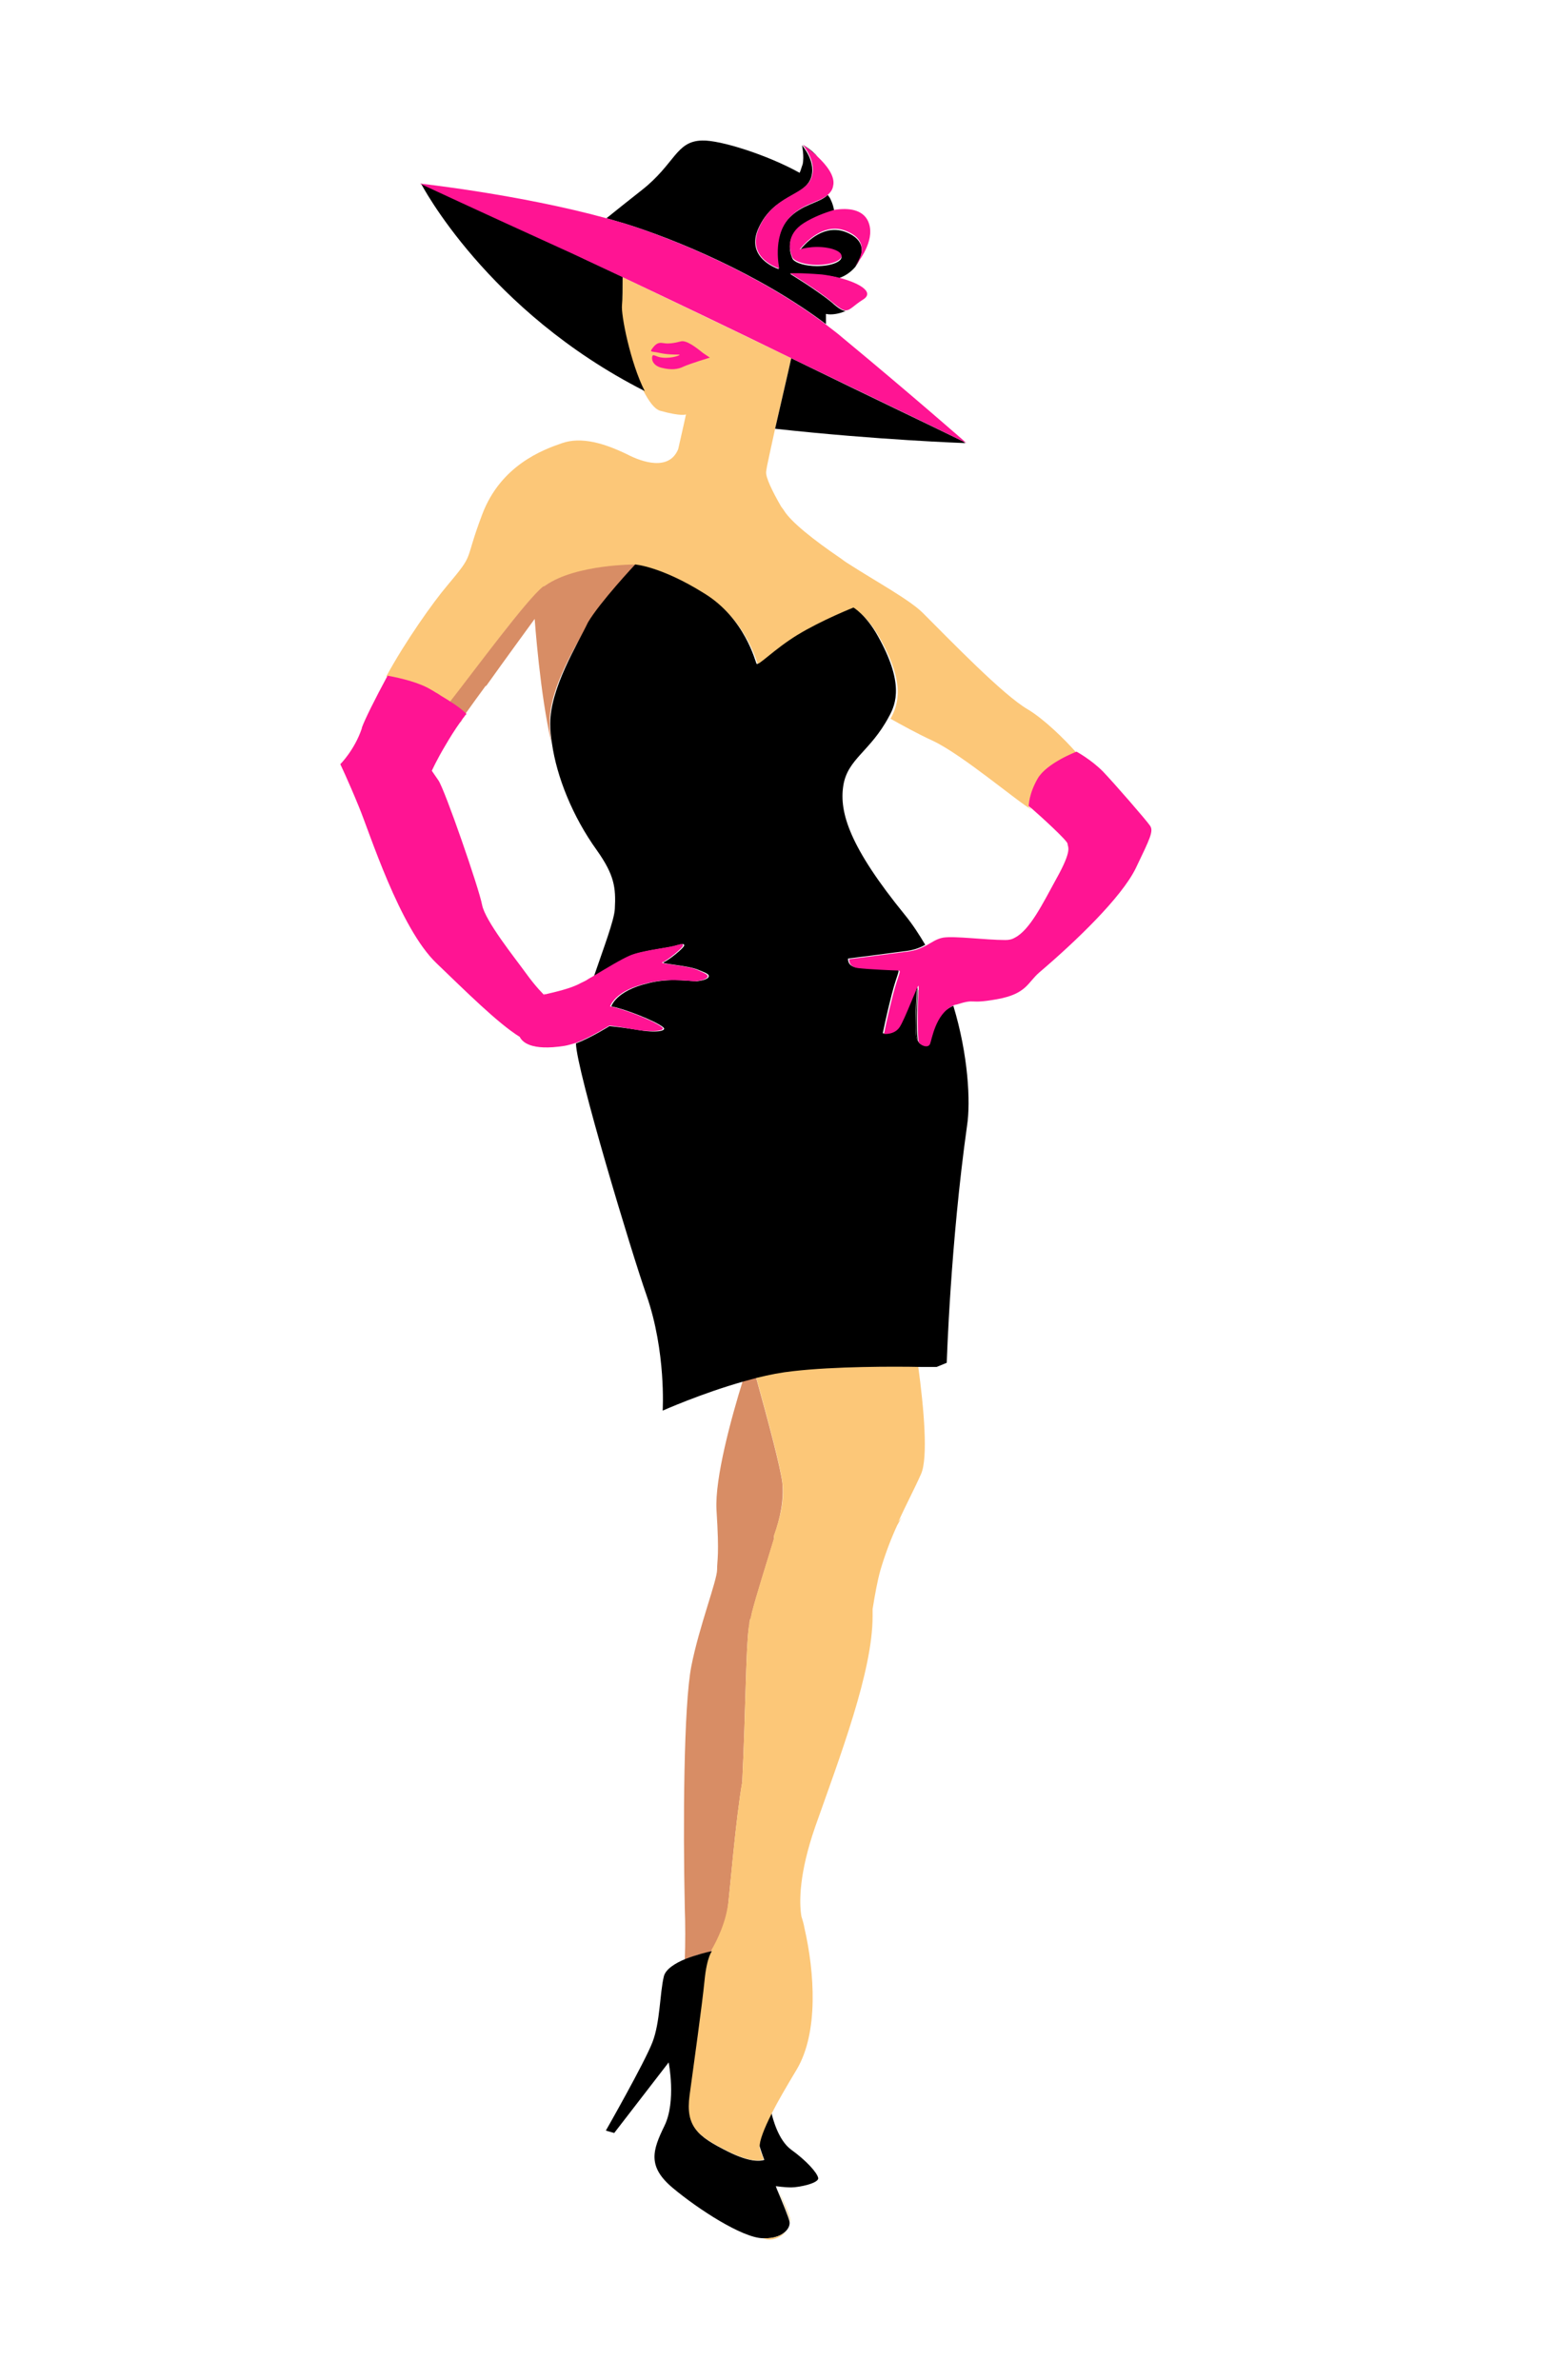 <?xml version="1.0" encoding="utf-8"?>
<!-- Generator: Adobe Illustrator 21.1.0, SVG Export Plug-In . SVG Version: 6.00 Build 0)  -->
<svg version="1.0" id="Layer_1" xmlns="http://www.w3.org/2000/svg" xmlns:xlink="http://www.w3.org/1999/xlink" x="0px" y="0px"
	 viewBox="0 0 260 398" enable-background="new 0 0 260 398" xml:space="preserve">
<g>
	<path fill="none" d="M125.8,269.8C125.8,269.8,125.8,269.8,125.8,269.8C125.8,269.8,125.8,269.8,125.8,269.8z"/>
	<path fill="none" d="M125.6,270.6c0,0.1,0,0.1-0.1,0.2C125.5,270.8,125.5,270.7,125.6,270.6z"/>
	<path fill="none" d="M90.8,98.1c0.1-0.1,0.2-0.2,0.3-0.2C91.1,98,91,98,90.8,98.1z"/>
	<path fill="none" d="M125.4,271.4c0,0.1,0,0.1,0,0.2C125.4,271.5,125.4,271.4,125.4,271.4z"/>
	<path fill="none" d="M81.3,114.8c-1.2,1.7-2.4,3.4-3.5,4.7l0,0c-0.1,0.2-0.3,0.3-0.4,0.5c-0.3,0.5-0.5,0.8-0.5,0.8l0,0
		c-1,1.4-1.8,2.7-2.5,3.9c-1.5,2.5-2.3,4.3-2.3,4.3s0,0,1.1,1.6c1.1,1.6,6.8,18,7.3,20.8c0.5,2.7,5.5,8.9,7.3,11.4
		c1.8,2.5,3.1,3.7,3.1,3.7s0.1-0.5,0.1-0.1c1.7-0.4,4.4-1,6-1.9c0.4-0.2,0.8-0.5,1.3-0.7c0.2-0.1,0.5-0.3,0.7-0.4
		c1.7-4.7,3.4-9.4,3.5-11.3c0.2-3.7-0.1-5.7-3-9.8c-4.1-5.7-6.7-12.4-7.5-17.8c-1.8-7.9-2.8-20.7-2.8-20.7S84.1,111,81.3,114.8z"/>
	<path fill="none" d="M148.9,120C148.9,120,148.9,120,148.9,120c-3.2,5.8-7,7.1-7.7,11.5c-0.7,4.4,1,10.3,10.3,21.6
		c1.3,1.6,2.4,3.2,3.4,5c0.9-0.5,1.7-1.1,2.8-1.3c2-0.4,7.1,0.4,10.4,0.4c0.6,0,1.1-0.2,1.6-0.4c2.6-1.3,4.6-5.6,6.9-9.8
		c2.8-5,1.9-5.4,1.9-5.9c0-0.5-4.5-4.5-6-5.9c-2.2-1.2-11.6-9.2-16.5-11.5C153.3,122.4,150.7,121,148.9,120z"/>
	<path d="M134.2,24.2c0,0,1.2,0.8,2.5,2C135.7,25,134.2,24.2,134.2,24.2z"/>
	<path fill="#FCC778" d="M81.3,114.8c-0.9,1.2-2.4,3.3-3.4,4.7c0,0,0,0,0,0C78.9,118.1,80.1,116.4,81.3,114.8
		C81.3,114.8,81.3,114.8,81.3,114.8z"/>
	<path fill="#FCC778" d="M171.8,118.6c-4.1-2.4-12.7-11.3-17.5-16.1c-2.2-2.2-7.9-5.3-12.4-8.2c-0.5-0.3-0.9-0.6-1.3-0.9
		c-4.7-3.2-8.3-6.1-9.5-8c-0.1-0.2-0.3-0.4-0.5-0.7c-1.5-2.6-2.6-4.9-2.5-5.8c0.1-1,0.8-3.9,1.5-7.2c1-4.4,2.2-9.5,2.7-11.8
		c-9.9-4.8-20.4-9.8-28.3-13.6c0.1,1.8,0.1,3.7-0.1,4.7c-0.2,1.6,1.4,9.7,3.7,14.4c0.9,1.7,1.8,3,2.8,3.3c3.6,1,4.3,0.6,4.3,0.6
		s-0.7,3.2-1.3,5.8c0,0,0,0,0,0c-1.5,3.7-6,2.2-8.5,0.9c-3.9-1.9-7.7-3-10.9-1.9c-3.2,1.1-10.3,3.7-13.4,12
		c-3.1,8.2-1.1,6.2-5.8,11.8c-2.3,2.7-7,9.3-10.2,15.2c2.3,0.4,5.4,1.2,7.2,2.3c0.4,0.2,0.8,0.5,1.2,0.7c0.8,0.5,1.5,0.9,2.2,1.4
		c4.3-5.5,12.9-17.3,15.6-19.3c0.1-0.1,0.2-0.2,0.3-0.2c5.2-3.6,15.4-3.3,15.4-3.3s4.3,0.3,11.5,4.8c6.9,4.3,8.6,11.5,8.8,11.8
		c0.3,0.4,2.9-2.4,6.8-4.8c4-2.5,9.4-4.6,9.4-4.6s2.1,1.2,4.1,4.8c4.3,7.6,3.1,11.1,1.8,13.5c1.8,1,4.3,2.4,7.1,3.7
		c4.9,2.3,14.3,10.3,16.5,11.5c-0.3-0.3-0.5-0.4-0.5-0.4s0-2,1.5-4.6c1.5-2.6,6.5-4.5,6.5-4.5C178,123.6,174.5,120.2,171.8,118.6z"
		/>
	<path fill="#D58358" d="M77.5,120c-0.1,0.2-0.2,0.3-0.4,0.5c-0.1,0.1-0.1,0.2-0.2,0.3l0,0C77,120.8,77.2,120.5,77.5,120z"/>
	<path fill="#D88D65" d="M91.2,97.9C91.1,98,91,98,90.8,98.1c-2.7,2.1-11.3,13.8-15.6,19.3c1,0.7,1.9,1.3,2.6,2
		c1-1.4,2.5-3.5,3.4-4.7c0,0,0.1,0,0.1,0c2.7-3.8,8.1-11.2,8.1-11.2s0.9,12.8,2.8,20.7c-0.2-1.2-0.3-2.3-0.3-3.4
		c0-5.9,4.6-13.2,6.6-16.7c2.1-3.4,7.9-9.7,7.9-9.7S96.4,94.3,91.2,97.9z"/>
	<path fill="#D88D65" d="M121.8,318.1c0.1-0.6,1.3-14.6,2.3-20c0.6-12.5,0.6-22.3,1.1-25.9c0-0.2,0.1-0.4,0.1-0.6c0-0.1,0-0.1,0-0.2
		c0-0.2,0.1-0.4,0.1-0.5c0-0.1,0-0.1,0.1-0.2c0.1-0.2,0.1-0.5,0.2-0.8c0,0,0,0,0-0.1c0.8-3.1,2.3-7.8,3.7-12.4c0-0.2,0-0.3,0-0.5
		c1.1-3.1,1.7-6.2,1.4-9c-0.4-2.9-2.3-10-4.4-17.6c-0.7,0.2-1.5,0.4-2.2,0.6c-1.9,6.1-4.7,16.3-4.4,21.6c0.5,7.8,0.1,8.2,0.1,10
		c0,1.8-3,9.5-4.3,16.1c-1.3,6.6-1.4,26.7-1.1,40.5c0.1,2.6,0.1,6,0,8.6c1.8-0.8,3.8-1.2,4.4-1.3
		C120.1,324.4,121.5,321.5,121.8,318.1z"/>
	<path d="M127.8,361.2c-0.6,0.2-2.3,0.5-6.1-1.4c-5-2.5-7-4.1-6.3-9.3c0.7-5.2,2.2-15.1,2.5-19.2c0.4-4.1,1.3-5,1.3-5s-0.1,0-0.2,0
		c-0.6,0.1-2.6,0.6-4.4,1.3c-1.7,0.7-3.3,1.7-3.6,2.9c-0.7,2.9-0.6,7.6-1.9,11c-1.3,3.4-7.8,14.8-7.8,14.8l1.4,0.4l9.1-11.8
		c0,0,1.3,6.5-0.7,10.6c-2,4.1-2.9,6.8,1.4,10.4c4.3,3.6,11.6,8.3,15,8.4c0,0,0,0,0,0c2,0.1,3.2-0.5,3.9-1.2
		c0.5-0.5,0.7-1.1,0.6-1.6c-0.1-0.6-1.2-3.3-2.1-5.4c-0.1-0.2-0.1-0.4-0.2-0.5l0.1,0c0,0,1.3,0.2,2.5,0.2c1.3,0,4.7-0.7,4.5-1.6
		c-0.2-0.9-2-2.9-4.5-4.7c-2.2-1.6-3.1-5.3-3.3-6.1c-1.4,2.7-2.1,4.5-2,5.5C127.2,359.5,127.4,360.2,127.8,361.2z"/>
	<path fill="#FCC778" d="M131.5,373.1c-0.7,0.7-2,1.3-3.9,1.2C128.9,374.9,130.6,374.2,131.5,373.1z"/>
	<path fill="#FCC778" d="M130.1,366.2c0.9,2.1,1.9,4.7,2.1,5.4C132.2,370.8,131.2,368.5,130.1,366.2z"/>
	<path fill="#FCC778" d="M132.4,229.1c-1.9,0.2-3.9,0.6-6,1.1c2.1,7.6,4,14.7,4.4,17.6c0.4,2.9-0.3,5.9-1.4,9c0,0.2,0,0.3,0,0.5
		c-1.4,4.6-2.9,9.3-3.7,12.4c0,0,0,0,0,0.1c-0.1,0.3-0.1,0.5-0.2,0.8c0,0.1,0,0.1-0.1,0.2c0,0.2-0.1,0.4-0.1,0.5c0,0.1,0,0.1,0,0.2
		c0,0.2-0.1,0.4-0.1,0.6c-0.5,3.6-0.5,13.4-1.1,25.9c-1,5.4-2.2,19.4-2.3,20c-0.4,3.4-1.8,6.3-2.9,8.2c0.1,0,0.2,0,0.2,0
		s-0.9,0.9-1.3,5c-0.4,4.1-1.8,14-2.5,19.2c-0.7,5.2,1.3,6.8,6.3,9.3c3.8,1.9,5.5,1.7,6.1,1.4c-0.4-1-0.7-1.7-0.7-2.1
		c0-1,0.7-2.9,2-5.5c1-2,2.4-4.4,4.2-7.4c3.7-6.2,3-16.3,1.3-23.7c0,0,0,0.1,0,0.1s0,0,0-0.1c-0.1-0.6-0.3-1.3-0.5-1.9
		c-0.4-2.4-0.4-7.2,2.3-15c4.2-11.9,9.6-26,9.6-35.2c0-0.4,0-0.8,0-1.2c0.4-2.5,0.8-4.7,1.3-6.5c0.8-2.7,1.7-5.1,2.8-7.5
		c0.5-0.9,0.8-1.4,0.8-1.4s-0.2,0.3-0.6,0.8c1.2-2.7,2.6-5.3,3.8-8c1.2-2.7,0.5-10.9-0.5-18.2C149.2,228.4,139.3,228.4,132.4,229.1z
		"/>
	<path d="M155.4,174.5c-0.3,0.6-1.1,0.4-1.6,0c-0.1-0.1-0.2-0.2-0.3-0.4c-0.8-0.2-0.2-8.5-0.2-8.5l0.1-0.1c0-0.2,0-0.4,0-0.7
		c0.1-0.8-2.2,5.6-3.2,6.9c-0.9,1.3-2.6,1.1-2.6,1.1s0.6-3,1.5-6.5c0.9-3.5,1.5-4.1,0.9-4.1c-0.6,0-5-0.2-6.7-0.4
		c-1.7-0.2-1.5-1.5-1.5-1.5s7.1-0.9,10-1.3c1.3-0.2,2.2-0.6,2.9-1c-1-1.7-2.1-3.4-3.4-5c-9.2-11.3-11-17.1-10.3-21.6
		c0.7-4.5,4.5-5.7,7.6-11.5c0,0,0,0,0,0c1.3-2.3,2.5-5.8-1.8-13.5c-2-3.6-4.1-4.8-4.1-4.8s-5.3,2.1-9.4,4.6
		c-3.9,2.4-6.5,5.2-6.8,4.8c-0.2-0.3-1.9-7.6-8.8-11.8c-7.2-4.5-11.5-4.8-11.5-4.8s-5.9,6.3-7.9,9.7C96.6,107.7,92,115,92,121
		c0,1.1,0.1,2.2,0.3,3.4c0.8,5.5,3.4,12.1,7.5,17.8c2.9,4.1,3.2,6.2,3,9.8c-0.1,1.9-1.9,6.6-3.5,11.3c2.3-1.3,4.8-2.9,6.2-3.5
		c1.8-0.8,6.2-1.3,7.3-1.6c1.1-0.3,1.6-0.5,1.6-0.1c0,0.4-2.6,2.5-3.4,2.8c-0.8,0.3,4,0.5,5.8,1.3c0.9,0.4,2.1,0.7,1.6,1.3
		c-0.5,0.5-2,0.6-2,0.6s-2.3-0.2-3.6-0.2c-1.7,0-3.3,0.2-4.7,0.6c-2.9,0.7-5.2,2.1-5.9,3.8c0,0,0,0,0,0c1.9,0.3,7.4,2.4,8.7,3.5
		c0.7,0.6-1.2,1-4.4,0.4c-3.2-0.5-4.6-0.6-4.6-0.6s-3,1.9-5.6,2.9c0.1,4.5,9.3,35,11.8,42.1c3.3,9.5,2.7,19.3,2.7,19.3
		s6.5-2.9,13.6-4.9c0.7-0.2,1.5-0.4,2.2-0.6c2-0.5,4.1-0.9,6-1.1c6.9-0.8,16.9-0.8,21.5-0.7c1.6,0,2.5,0,2.5,0l1.7-0.7
		c0,0,0.6-19.8,3.4-39.7c0.6-3.9,0.2-11.8-2.3-20C156.2,169.5,155.7,173.8,155.4,174.5z"/>
	<path d="M153.5,174.1c-0.2-0.5-0.3-4.3,0-8.6l-0.1,0.1C153.4,165.7,152.7,173.9,153.5,174.1z"/>
	<path d="M138.1,54.2c0-0.5,0-1.1,0-1.7c0.9,0.2,2.2,0,3.3-0.5c-0.5,0-1.2-0.4-2.3-1.4c-2.4-2-7-4.8-7-4.8s1.6-0.1,5.3,0.2
		c0.9,0.1,1.9,0.2,2.9,0.5c1.2-0.4,2.2-1.2,2.9-2.1c-0.1,0.1-0.2,0.2-0.2,0.2s3.3-3.9-1.6-5.8c-3.4-1.3-6.3,1.3-7.7,3.1
		c0.7-0.3,1.8-0.4,2.9-0.4c2.3,0,4.1,0.7,4.1,1.5s-1.8,1.5-4.1,1.5c-1.9,0-3.5-0.5-4-1.1c0,0,0,0,0,0s-0.1-0.1-0.2-0.4
		c-0.4-1-1-3.6,2-5.5c1.6-1,3.4-1.8,5.1-2.1c-0.1-0.7-0.3-1.4-0.6-2c-0.1-0.3-0.3-0.5-0.5-0.8c-1.4,1.4-4.3,1.5-6.6,4
		c-2.8,3.2-1.6,8.4-1.6,8.4s-5.8-1.8-3.3-7c2.5-5.3,7.3-5.1,8.6-8c1.2-2.8-1.4-5.7-1.4-5.7s0.4,1.9,0.1,3.2c-0.2,0.5-0.3,1-0.5,1.4
		c-5.4-3-13.3-5.5-16.3-5.4c-4.4,0.1-4.5,3.9-10.1,8.3c-1.8,1.4-4.4,3.5-5.9,4.7c1,0.3,2.1,0.6,3.1,0.9
		C112.9,40,126.9,45.8,138.1,54.2z"/>
	<path d="M129.6,71.7c17.2,1.9,31.8,2.4,31.8,2.4s-0.1-0.1-0.4-0.3c-2.8-1.4-15.2-7.3-28.7-13.9C131.8,62.2,130.6,67.3,129.6,71.7z"
		/>
	<path d="M104,51c0.1-1,0.1-2.9,0.1-4.7c-4.3-2-7.9-3.7-10.2-4.8c-13.2-6.1-23.5-10.8-23.5-10.8s11,21.3,37.4,34.7
		C105.4,60.7,103.8,52.6,104,51z"/>
	<path fill="#FF1493" d="M135.6,29.9c-1.2,2.8-6.1,2.7-8.6,8c-2.5,5.3,3.3,7,3.3,7s-1.2-5.3,1.6-8.4c2.2-2.5,5.1-2.6,6.6-4
		c0.4-0.4,0.7-0.8,0.8-1.4c0.4-1.6-1.1-3.5-2.6-4.9c-1.2-1.2-2.5-2-2.5-2S136.8,27.1,135.6,29.9z"/>
	<path fill="#FF1493" d="M137.4,45.9c-3.7-0.3-5.3-0.2-5.3-0.2s4.6,2.8,7,4.8c1.2,1,1.8,1.4,2.3,1.4c0.8,0,1.3-0.8,2.9-1.8
		c2.1-1.3-0.9-2.9-4.2-3.7C139.3,46.2,138.3,46,137.4,45.9z"/>
	<path fill="#FF1493" d="M134.4,37.3c-3,1.9-2.4,4.5-2,5.5c0.1,0.3,0.2,0.4,0.2,0.4s0,0,0,0c0.5,0.6,2.1,1.1,4,1.1
		c2.3,0,4.1-0.7,4.1-1.5s-1.8-1.5-4.1-1.5c-1.1,0-2.2,0.2-2.9,0.4c1.5-1.8,4.4-4.4,7.7-3.1c4.9,1.9,1.6,5.8,1.6,5.8s0.1-0.1,0.2-0.2
		c0.7-0.9,3.3-4.4,1.9-7.3c-0.9-1.8-3.1-2.2-5.6-1.8C137.8,35.6,136,36.3,134.4,37.3z"/>
	<path fill="#FF1493" d="M113.5,59.3c0.6,0-1.1,0.7-2.8,0.5c-1-0.1-1.4-0.6-1.6-0.3c-0.2,0.4-0.1,1.6,1.5,2c1.6,0.4,2.7,0.3,3.7-0.2
		c1.1-0.5,4.4-1.5,4.4-1.5s-0.5-0.3-1.2-0.8c-1.1-0.9-2.8-2.2-3.7-1.9c-1.1,0.3-2.1,0.4-2.7,0.3c-0.7-0.1-1.2-0.2-1.9,0.7
		c-0.7,0.9-0.3,0.6,1,0.9S112.8,59.3,113.5,59.3z"/>
	<path fill="#FF1493" d="M104,46.3c8,3.8,18.5,8.8,28.3,13.6c13.5,6.5,25.9,12.5,28.7,13.9c0.4,0.2,0.6,0.3,0.6,0.3
		s-9.1-8-20.7-17.6c-0.9-0.8-1.9-1.5-2.9-2.3c-11.2-8.4-25.2-14.2-33.5-16.8c-1-0.3-2-0.6-3.1-0.9c-14.6-4-31.2-5.8-31.2-5.8
		s10.3,4.8,23.5,10.8C96.2,42.6,99.7,44.3,104,46.3z"/>
	<path fill="#FF1493" d="M192.3,138.1c-0.6-0.9-5.9-7-7.9-9.1c-2-2-4.4-3.3-4.4-3.3l0,0c0,0-5,1.9-6.5,4.5c-1.5,2.6-1.5,4.6-1.5,4.6
		s0.2,0.2,0.5,0.4c1.5,1.3,6,5.4,6,5.9c0,0.6,0.9,0.9-1.9,5.9c-2.3,4.2-4.4,8.5-6.9,9.8c-0.5,0.3-1,0.4-1.6,0.4
		c-3.3,0-8.4-0.7-10.4-0.4c-1.1,0.2-1.9,0.8-2.8,1.3c-0.8,0.4-1.6,0.8-2.9,1c-3,0.4-10,1.3-10,1.3s-0.2,1.3,1.5,1.5
		c1.7,0.2,6.1,0.4,6.7,0.4c0.6,0,0,0.6-0.9,4.1c-0.9,3.5-1.5,6.5-1.5,6.5s1.7,0.2,2.6-1.1c0.9-1.3,3.2-7.6,3.2-6.9
		c0,0.2,0,0.4,0,0.7c-0.3,4.3-0.1,8.1,0,8.6c0,0.1,0.2,0.3,0.3,0.4c0.5,0.4,1.3,0.6,1.6,0c0.3-0.7,0.9-5,3.8-6.4
		c0.2-0.1,0.4-0.2,0.6-0.2c3.5-1.1,1.8,0,6.8-0.9c5-0.9,5.1-2.8,7.1-4.5c6.1-5.2,13.7-12.5,16.1-17.4
		C192.3,140.2,192.9,139,192.3,138.1z"/>
	<path fill="#FF1493" d="M106.3,172.2c3.2,0.5,5.1,0.1,4.4-0.4c-1.3-1.1-6.8-3.2-8.7-3.5c0,0,0,0,0,0c0.7-1.7,2.9-3.1,5.9-3.8
		c1.4-0.4,3-0.6,4.7-0.6c1.4,0,3.6,0.2,3.6,0.2s1.5-0.1,2-0.6c0.5-0.5-0.6-0.8-1.6-1.3c-1.8-0.8-6.7-1-5.8-1.3
		c0.8-0.3,3.4-2.4,3.4-2.8c0-0.4-0.4-0.2-1.6,0.1c-1.1,0.3-5.5,0.8-7.3,1.6c-1.4,0.6-3.9,2.1-6.2,3.5c-0.2,0.1-0.5,0.3-0.7,0.4
		c-0.4,0.3-0.9,0.5-1.3,0.7c-1.6,0.9-4.3,1.5-6,1.9c-0.1-0.4-0.1,0.1-0.1,0.1s-1.3-1.2-3.1-3.7c-1.8-2.5-6.8-8.7-7.3-11.4
		c-0.5-2.7-6.2-19.2-7.3-20.8c-1.1-1.6-1.1-1.6-1.1-1.6s0.8-1.8,2.3-4.3c0.7-1.2,1.5-2.5,2.5-3.9c0.1-0.1,0.1-0.2,0.2-0.3
		c0.1-0.1,0.2-0.3,0.4-0.5c0.1-0.2,0.2-0.3,0.4-0.5l0,0c0,0,0,0,0,0c-0.7-0.7-1.6-1.4-2.6-2c-0.7-0.5-1.5-0.9-2.2-1.4
		c-0.4-0.2-0.8-0.5-1.2-0.7c-1.8-1.1-4.9-1.9-7.2-2.3c-2.1,3.9-3.8,7.3-4.3,8.7c0,0,0,0,0,0.1c-1.2,3.6-3.6,6-3.6,6s1.3,2.7,3.1,7.1
		c1.8,4.3,6.8,20.3,13,26.2c4.8,4.6,10.2,10,13.9,12.3c0.4,0.8,1.8,2.4,7.5,1.5c0.6-0.1,1.2-0.3,1.9-0.5c2.6-1,5.6-2.9,5.6-2.9
		S103.1,171.6,106.3,172.2z"/>
</g>
</svg>
